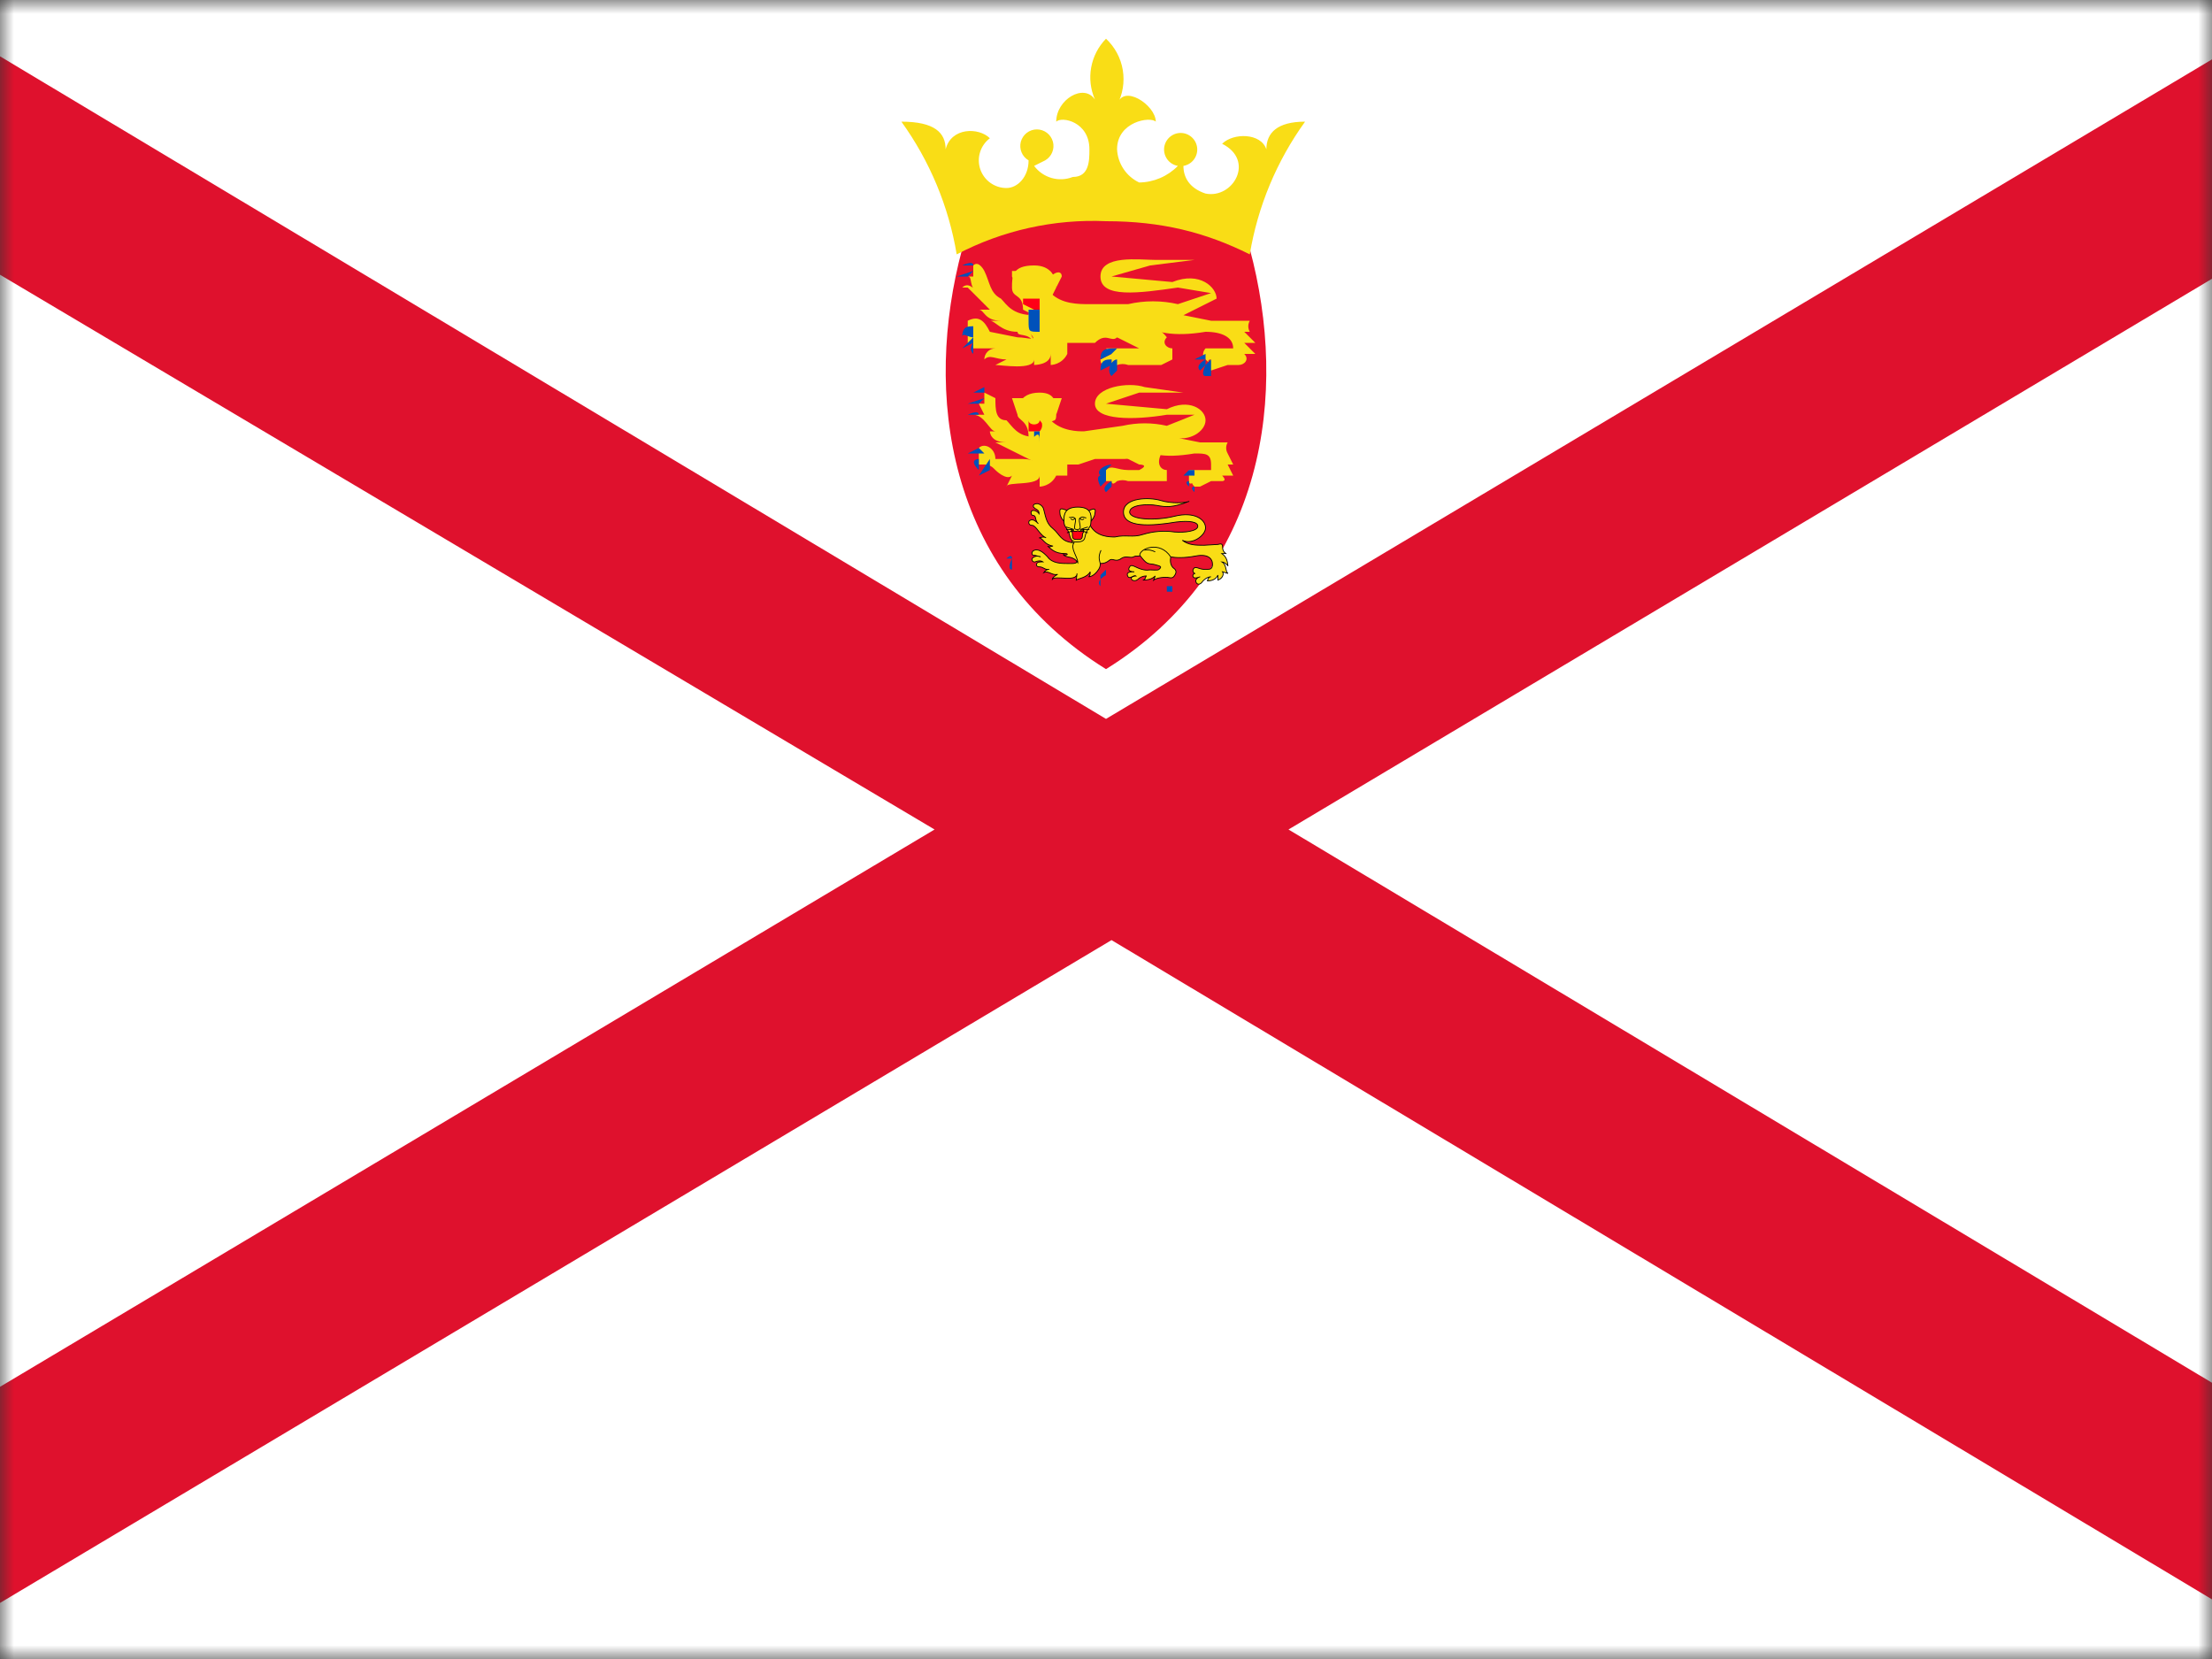<svg width="80" height="60" viewBox="0 0 80 60" fill="none" xmlns="http://www.w3.org/2000/svg">
<rect x="0" y="0" width="80" height="60" fill="#333333" stroke="none"/>
<g clip-path="url(#clip0_84_951)">
<mask id="mask0_84_951" style="mask-type:luminance" maskUnits="userSpaceOnUse" x="0" y="0" width="80" height="60">
<path d="M0 0H80V60H0V0Z" fill="white"/>
</mask>
<g mask="url(#mask0_84_951)">
<path d="M0 0H80V60H0V0Z" fill="white"/>
<path fill-rule="evenodd" clip-rule="evenodd" d="M-10 0V4L33.8 30L-9.8 56V60H-3.4L40.2 34L83.6 60H90V56L46.6 30L90.2 4V0H83.6L40 26L-3.4 0H-9.8H-10Z" fill="#DF112D"/>
<path d="M45.2 9C46.6 14.2 45.8 20.6 40 24.2C34.2 20.6 33.4 14.2 34.8 9C36.2 7.8 42.4 7 45.2 9Z" fill="#E8112D"/>
<path d="M40 8C42 8 43.6 8.4 45.2 9.2C45.488 7.467 46.172 5.825 47.2 4.4C46.2 4.4 45.8 4.8 45.8 5.4C45.6 4.8 44.6 4.8 44.2 5.2C45.4 5.8 44.6 7.2 43.6 7C43 6.8 42.8 6.4 42.8 6C42.948 5.975 43.082 5.895 43.174 5.776C43.266 5.657 43.31 5.508 43.298 5.358C43.285 5.208 43.217 5.069 43.106 4.967C42.995 4.865 42.85 4.808 42.7 4.808C42.55 4.808 42.405 4.865 42.294 4.967C42.183 5.069 42.115 5.208 42.102 5.358C42.09 5.508 42.134 5.657 42.226 5.776C42.318 5.895 42.452 5.975 42.6 6C42.231 6.377 41.727 6.593 41.2 6.6C40.97 6.491 40.775 6.322 40.634 6.111C40.493 5.9 40.412 5.654 40.4 5.4C40.4 4.4 41.6 4.2 41.8 4.4C41.8 3.8 40.6 3 40.4 3.8C40.606 3.412 40.679 2.966 40.607 2.532C40.535 2.098 40.321 1.7 40 1.4C39.722 1.685 39.535 2.047 39.464 2.439C39.392 2.831 39.44 3.235 39.6 3.6C39.2 3 38.2 3.6 38.2 4.4C38.4 4.2 39.4 4.4 39.4 5.4C39.4 5.8 39.4 6.4 38.8 6.4C38.555 6.496 38.285 6.509 38.032 6.437C37.779 6.364 37.557 6.211 37.4 6L37.8 5.8C37.914 5.734 38.004 5.632 38.054 5.51C38.105 5.388 38.114 5.253 38.08 5.125C38.045 4.998 37.97 4.885 37.865 4.804C37.76 4.724 37.632 4.68 37.5 4.68C37.368 4.68 37.239 4.724 37.135 4.804C37.03 4.885 36.955 4.998 36.92 5.125C36.886 5.253 36.895 5.388 36.946 5.51C36.996 5.632 37.086 5.734 37.2 5.8C37.2 6.4 36.8 6.8 36.4 6.8C36.19 6.8 35.986 6.734 35.815 6.611C35.645 6.489 35.518 6.315 35.451 6.116C35.385 5.917 35.383 5.702 35.446 5.502C35.508 5.302 35.632 5.126 35.8 5C35.4 4.6 34.4 4.6 34.2 5.4C34.2 4.8 33.8 4.4 32.6 4.4C33.627 5.825 34.312 7.467 34.6 9.2C36.262 8.329 38.126 7.915 40 8Z" fill="#F9DD16"/>
<path d="M44.6 13.2H44.2H44.8C45 13.2 45.2 13 45 12.8H45.4L45 12.4H45.4L45 12H45.2C45.165 11.939 45.146 11.87 45.146 11.8C45.146 11.73 45.165 11.661 45.2 11.6H43.8L42.8 11.4L44 10.8C44 10.4 43.4 9.8 42.4 10.2L40.2 10L41.6 9.6L43.2 9.4H41.8C41.2 9.4 39.8 9.2 39.8 10C39.8 10.8 41.2 10.6 42.6 10.4L43.8 10.6L42.6 11C42.008 10.863 41.392 10.863 40.8 11H39.4C39 11 38.4 11 38 10.6C38 10.6 37.2 11 37.2 11.4V12C37.6 12.4 37.2 12.2 36.8 12.2L35.8 12C35.6 11.6 35.4 11.4 35 11.6V12H35.4C35.339 11.965 35.27 11.946 35.2 11.946C35.13 11.946 35.061 11.965 35 12V12.4H35.6H35.2V12.6H36C35.894 12.6 35.792 12.642 35.717 12.717C35.642 12.792 35.6 12.894 35.6 13C35.8 12.8 36 13 36.4 13L36 13.2C36.2 13.2 37.4 13.4 37.4 13V13.2C37.4 13.2 38 13.2 38 12.8V13.2C38 13.2 38.4 13.2 38.6 12.8V12.4H39.6C40 12 40.2 12.4 40.4 12.2H40.8C41 12.2 41.2 12.2 41.4 11.8C41.8 12 42.4 12.2 43.6 12C44.2 12 44.6 12.2 44.6 12.6H43.6C43.6 12.6 43.4 12.8 43.6 13C43.8 13.2 43.6 13 43.8 13C43.8 13 43.6 13.2 43.8 13.4L44.4 13.2H44.6ZM36.6 9.8V10L36.8 10.4L37 9.8H36.6Z" fill="#F9DD16"/>
<path d="M38 10C38.2 9.8 38.4 9.8 38.4 10L38.2 10.4L38 9.8V10Z" fill="#F9DD16"/>
<path d="M37.4 9.6C38 9.6 38.2 10 38.2 10.4L37.8 11.2L37.4 11.4L37 11.2C37 10.6 36.6 10.8 36.6 10.4C36.6 10 36.6 9.6 37.4 9.6Z" fill="#F9DD16"/>
<path d="M35.8 11.2H35.4C35.6 11.2 35.6 11.6 36.2 11.6H35.8C36 11.6 36.2 12 36.8 12C36.8 12.2 37.2 12 37.4 12.4C37.4 12.2 37 11.8 37.4 11.4C36.6 11.4 36.4 11 36.2 10.8C35.8 10.6 35.8 10.2 35.6 9.8C35.6 9.8 35.4 9.4 35.2 9.6V10H35C35.2 10 35 10.4 35.4 10.6C35.2 10.4 35 10.2 34.8 10.4H35L35.8 11.2ZM41 13.2H42L42.4 13V12.6C42.2 12.6 42 12.4 42.2 12.2C41.6 11.4 40.4 11.8 40.4 12.2L41.2 12.6H41.4H40L40.2 12.8L39.8 13C39.8 13.4 40.2 13 40.2 13V13.2C40.2 13.2 40.2 13.4 40.4 13.2C40.529 13.154 40.671 13.154 40.8 13.2H41Z" fill="#F9DD16"/>
<path d="M37.4 11.2H37.6V10.8H37V11L37.4 11.2Z" fill="#FF0016"/>
<path d="M35.2 9.6C35.2 9.4 34.8 9.6 34.8 9.6H35.2ZM35.2 9.8L34.6 10H35L35.2 9.8ZM35.2 10.4H34.6H35H35.2ZM35.2 11.8C35 11.8 34.8 11.8 34.8 12.2C34.8 12 35 12.2 35.2 12.2V11.8ZM35.2 12.2L34.8 12.6L35.2 12.4V12V12.2ZM35.2 12.4C35.2 12.4 35 12.6 35.2 12.8V12.2V12.4ZM40.2 13C40 13 39.8 13 39.8 13.4L40.2 13.2V13ZM40.4 13C40.2 13 40 13.4 40.2 13.6L40.4 13.4V13.2V13ZM40.4 12.6C40 12.6 39.8 12.6 39.8 13L40.2 12.8L40.4 12.6ZM43.6 13C43.6 13 43.2 13.2 43.4 13.4L43.6 13.2V13ZM43.6 12.8L43.2 13H43.6V12.4V12.8ZM43.6 13.2C43.6 13.2 43.4 13.6 43.6 13.6H43.8V13L43.6 13.2ZM37.6 11.2V12C37.2 12 37.2 12 37.2 11.6V11.2H37.4H37.6Z" fill="#0051BA"/>
<path d="M43.8 17.4H44.2C44.2 17.4 44.4 17.4 44.2 17.2H44.6L44.4 16.8H44.6L44.4 16.4C44.365 16.339 44.346 16.27 44.346 16.2C44.346 16.13 44.365 16.061 44.4 16H43.4L42.4 15.8C43 16 43.6 15.6 43.6 15.2C43.6 14.8 43 14.4 42.2 14.8L40 14.6L41.2 14.2H42.8L41.4 14C40.8 13.8 39.6 14 39.6 14.6C39.6 15.2 41 15.2 42.2 15H43.2L42.2 15.4C41.673 15.28 41.127 15.28 40.6 15.4L39.2 15.6C39 15.6 38.4 15.6 38 15.2L37.2 15.8L37.4 16.6C37.6 16.8 37.4 16.6 37 16.6H36C36 16.2 35.6 16 35.4 16.2V16.4H35.8C35.739 16.365 35.67 16.346 35.6 16.346C35.53 16.346 35.461 16.365 35.4 16.4V16.8H35.8H35.6C36 16.8 36 17.2 36.2 17C36.134 16.983 36.066 16.983 36 17C36 17 36.4 17.4 36.6 17.2L36.4 17.6C36.4 17.4 37.6 17.6 37.6 17.2V17.6C37.6 17.6 38 17.6 38.2 17.2H38.6V16.8H39L39.6 16.6H40.6C40.8 16.6 41 16.6 41.2 16.2C41.6 16.4 42 16.6 43.2 16.4C43.6 16.4 43.8 16.4 43.8 16.8V17H43V17.4C43 17.6 43.2 17.4 43.4 17.4C43.2 17.4 43 17.4 43.2 17.6H43.4L43.8 17.4ZM37 14.4H36.6L36.8 15L37 14.4Z" fill="#F9DD16"/>
<path d="M38 14.4H38.4L38.2 15L38 14.4Z" fill="#F9DD16"/>
<path d="M37.6 14.2C38.2 14.2 38.2 14.6 38.2 15C38.2 15.4 38 15 37.8 15.6L37.4 15.8H37.2C37.2 15.2 36.8 15.2 36.8 15C36.8 14.8 36.8 14.2 37.6 14.2Z" fill="#F9DD16"/>
<path d="M36 15.6H35.8C35.8 15.6 35.8 16 36.4 16H36L36.8 16.4L37.6 16.8C37.6 16.4 37.2 16.2 37.4 15.8C36.8 15.8 36.6 15.4 36.4 15.2C36 15.2 36 14.8 36 14.4L35.6 14.2V14.6H35.4L35.6 15H35.2C35.6 15 35.8 15.6 36 15.6ZM40.8 17.4H40.6H42.2V17C42 17 41.8 16.8 42 16.4C41.4 15.8 40.4 16.2 40.4 16.4L41.2 16.8C41.2 16.8 41.6 16.8 41.2 17H40.8C40.4 17 40.2 16.8 40 17V17.4H40.2C40.2 17.4 40.2 17.6 40.4 17.4C40.529 17.354 40.67 17.354 40.8 17.4Z" fill="#F9DD16"/>
<path d="M37.6 15.6C37.6 15.6 37.8 15.4 37.6 15.2C37.6 15.4 37.8 15.4 37.6 15.2C37.6 15.4 37.2 15.4 37.2 15.2V15.6H37.6Z" fill="#FF0016"/>
<path d="M37.4 15.4L37 15.2L37.4 15.4ZM37.4 15.2H37H37.4ZM37.4 15.2L37 15.4L37.4 15.2ZM37.6 15.4L38 15.2L37.6 15.4ZM37.6 15.2H38H37.6ZM37.6 15.2L38 15.4L37.6 15.2Z" fill="black"/>
<path d="M35.6 14L35.2 14.2H35.6V14ZM35.6 14.4L35 14.6H35.4L35.6 14.4ZM35.4 15C35.4 14.8 35 15 35 15H35.4ZM35.4 16.2L35 16.4H35.6L35.4 16.2ZM35.4 16.6C35.4 16.6 35 16.6 35.4 17V16.6ZM35.8 16.6L35.4 17.2L35.8 17V16.8V16.6ZM39.8 17.2C39.8 17.2 39.6 17.2 39.8 17.6L40 17.4V17.2H39.8ZM40.2 17.4C40.2 17.4 39.8 17.6 40 17.8L40.2 17.6V17.4ZM40.2 16.8C40 16.8 39.6 17 39.8 17.2H40V17L40.2 16.8ZM43 17.4C43 17.4 42.8 17.4 43 17.6V17.2V17.4ZM43 17L42.8 17.2H43.2V17H43ZM43.2 17.6C43.2 17.6 43 17.6 43.2 17.8V17.6ZM37.6 15.6V16.4V16C37.6 15.8 37.6 15.6 37.4 15.8V15.6H37.6Z" fill="#0051BA"/>
<path d="M43.796 20.86C43.684 20.86 43.684 21.01 43.656 21.01C43.88 21.01 43.992 20.92 44.048 20.8V20.98C44.216 20.92 44.272 20.77 44.216 20.68L44.412 20.74C44.3 20.65 44.384 20.44 44.188 20.32C44.244 20.32 44.356 20.38 44.412 20.47C44.384 20.26 44.356 20.14 44.188 20.02H44.328C44.291 19.994 44.262 19.958 44.242 19.916C44.222 19.874 44.214 19.827 44.216 19.78C44.216 19.66 44.16 19.66 44.048 19.69L43.544 19.72C43.264 19.72 42.984 19.72 42.76 19.54C43.124 19.72 43.6 19.36 43.6 19.09C43.6 18.79 43.208 18.49 42.48 18.67C41.752 18.85 40.856 18.79 40.856 18.52C40.856 18.25 41.5 18.22 41.836 18.28C42.172 18.34 42.396 18.37 43.012 18.13C42.872 18.19 42.368 18.22 41.976 18.1C41.584 17.98 40.632 17.98 40.632 18.52C40.632 19.09 41.64 19.03 42.536 18.88C43.04 18.82 43.32 18.88 43.32 19.03C43.32 19.21 42.844 19.27 42.48 19.24C42.096 19.184 41.705 19.215 41.332 19.33C40.968 19.45 40.716 19.33 40.324 19.42C40.128 19.42 39.652 19.42 39.428 19C39.288 19.12 38.868 19.33 38.784 19.57C38.7 19.75 38.784 19.96 38.896 20.17C39.064 20.41 38.812 20.38 38.616 20.38C38.392 20.38 38.056 20.38 37.888 20.14C37.72 19.96 37.524 19.81 37.356 19.93C37.272 20.02 37.356 20.11 37.412 20.08L37.636 20.14C37.591 20.118 37.541 20.109 37.492 20.114C37.443 20.12 37.396 20.139 37.356 20.17C37.272 20.23 37.356 20.35 37.44 20.32C37.496 20.29 37.636 20.26 37.72 20.32C37.636 20.32 37.524 20.32 37.496 20.38C37.468 20.44 37.496 20.5 37.58 20.5C37.748 20.5 37.776 20.62 37.944 20.59C37.905 20.592 37.867 20.604 37.833 20.625C37.799 20.646 37.77 20.675 37.748 20.71C37.916 20.62 38.056 20.83 38.252 20.77C38.196 20.8 38.056 20.89 38.056 20.95C38.168 20.8 38.952 21.07 38.952 20.74L38.924 20.98C39.008 20.92 39.316 20.89 39.428 20.68C39.428 20.74 39.428 20.83 39.372 20.86C39.456 20.86 39.596 20.8 39.736 20.59C39.792 20.5 39.792 20.44 39.792 20.38C39.932 20.38 40.016 20.35 40.128 20.26C40.24 20.17 40.352 20.35 40.548 20.2C40.716 20.08 40.884 20.2 40.996 20.14C41.08 20.08 41.22 20.14 41.332 20.08C41.444 20.02 41.612 20.11 41.78 19.96C42.06 20.08 42.424 20.26 43.236 20.11C43.684 20.02 43.852 20.2 43.852 20.41C43.852 20.59 43.74 20.59 43.684 20.59C43.404 20.62 43.32 20.5 43.208 20.53C43.152 20.56 43.096 20.68 43.208 20.74C43.124 20.77 43.124 20.86 43.18 20.89C43.236 20.92 43.32 20.89 43.404 20.86C43.292 20.89 43.208 20.98 43.264 21.07C43.292 21.13 43.376 21.16 43.46 21.07C43.544 20.95 43.684 20.86 43.796 20.86ZM38.588 18.46C38.364 18.37 38.308 18.37 38.336 18.58C38.336 18.67 38.42 18.79 38.476 18.85C38.476 18.76 38.504 18.55 38.588 18.49V18.46Z" fill="#F9DD16" stroke="black" stroke-width="0.029"/>
<path d="M39.344 18.49C39.568 18.37 39.652 18.37 39.596 18.58C39.596 18.67 39.512 18.79 39.456 18.85C39.456 18.76 39.456 18.55 39.344 18.49Z" fill="#F9DD16" stroke="black" stroke-width="0.029"/>
<path d="M38.98 18.34C39.428 18.34 39.484 18.58 39.456 18.85C39.456 19.15 39.316 19.03 39.232 19.45C39.204 19.57 39.092 19.6 38.952 19.6C38.868 19.6 38.756 19.6 38.7 19.42C38.616 19.03 38.476 19.12 38.476 18.82C38.476 18.58 38.532 18.34 38.98 18.34Z" fill="#F9DD16" stroke="black" stroke-width="0.029"/>
<path d="M37.832 19.45C37.72 19.39 37.636 19.45 37.58 19.45C37.748 19.48 37.748 19.69 38.084 19.75C38 19.75 37.972 19.81 37.888 19.75C38.028 19.87 38.168 20.02 38.504 20.02C38.7 20.02 38.56 20.11 38.448 20.05C38.56 20.2 38.812 20.08 38.98 20.35C38.98 20.14 38.7 19.84 38.84 19.63C38.364 19.6 38.336 19.33 38.084 19.12C37.86 18.94 37.832 18.76 37.748 18.43C37.72 18.28 37.552 18.19 37.468 18.22C37.384 18.22 37.328 18.31 37.412 18.37C37.468 18.43 37.58 18.43 37.58 18.58C37.496 18.46 37.356 18.43 37.3 18.49C37.272 18.55 37.3 18.64 37.356 18.64C37.496 18.64 37.412 18.82 37.552 18.94C37.412 18.79 37.3 18.76 37.216 18.85C37.188 18.91 37.216 19 37.328 19C37.468 19 37.608 19.36 37.832 19.45ZM41.472 20.83C41.416 20.83 41.444 20.98 41.332 20.98C41.556 20.98 41.696 20.92 41.78 20.83L41.724 20.98C41.836 20.89 42.144 20.86 42.284 20.89C42.424 20.92 42.452 20.86 42.508 20.77C42.564 20.65 42.508 20.59 42.424 20.53C42.34 20.44 42.312 20.32 42.34 20.14C41.948 19.54 41.22 19.84 41.22 20.08C41.472 20.41 41.5 20.38 41.724 20.41C41.92 20.47 42.06 20.47 41.92 20.59C41.864 20.65 41.64 20.59 41.5 20.62C41.136 20.62 40.94 20.35 40.856 20.5C40.772 20.62 40.856 20.68 41.024 20.68C40.912 20.68 40.744 20.68 40.772 20.8C40.828 21.01 40.996 20.77 41.08 20.83C41.024 20.83 40.912 20.86 40.912 20.92C40.912 20.98 41.052 21.07 41.192 20.92C41.273 20.857 41.372 20.826 41.472 20.83Z" fill="#F9DD16" stroke="black" stroke-width="0.029"/>
<path d="M41.78 19.96C41.668 19.9 41.528 19.87 41.388 19.9M39.82 19.9C39.708 20.14 39.764 20.26 39.792 20.38M38.672 18.7C38.728 18.76 38.784 18.64 38.896 18.76M38.896 18.76C38.868 18.73 38.812 18.85 38.728 18.76M38.896 18.76V18.85C38.868 19.06 38.812 19.15 38.952 19.15C39.12 19.15 39.064 19.06 39.036 18.85V18.76M39.288 18.73C39.204 18.73 39.148 18.64 39.036 18.76M39.036 18.76C39.064 18.73 39.12 18.85 39.204 18.76" stroke="black" stroke-width="0.029"/>
<path d="M38.98 19.51C39.092 19.51 39.148 19.51 39.148 19.33C39.148 19.27 39.232 19.24 39.176 19.12C39.232 19.24 38.98 19.24 38.98 19.18C38.98 19.24 38.7 19.24 38.756 19.12C38.728 19.24 38.812 19.27 38.784 19.33C38.784 19.51 38.84 19.51 38.98 19.51Z" fill="#FF0016" stroke="black" stroke-width="0.029"/>
<path d="M38.84 19.15L38.56 19.06L38.84 19.15ZM38.84 19.15H38.56H38.84ZM38.84 19.18L38.588 19.27L38.84 19.18ZM39.064 19.15L39.344 19.06L39.064 19.15ZM39.064 19.15H39.4H39.064ZM39.064 19.18L39.344 19.27L39.064 19.18Z" fill="black"/>
<path d="M38.56 19.06L38.84 19.15H38.56M38.84 19.18L38.588 19.27M39.344 19.06L39.064 19.15H39.4M39.064 19.18L39.344 19.27" stroke="black" stroke-width="0.029"/>
<path d="M36.6 19H36.2H36.4H36.6ZM36.6 20.2C36.6 20 36.4 20.2 36.4 20.2H36.6ZM36.6 20.2C36.6 20.2 36.4 20.6 36.6 20.6V20.4V20.2ZM40 20.8C40 20.8 39.6 21 39.8 21.2V20.8H40ZM40 21V21.4V21.2V21ZM40 20.6L39.8 20.8H40V20.6ZM42.2 21.2V21.4H42.4V21.2H42.2Z" fill="#0051BA"/>
</g>
</g>
<defs>
<clipPath id="clip0_84_951">
<rect width="80" height="60" fill="white"/>
</clipPath>
</defs>
</svg>
